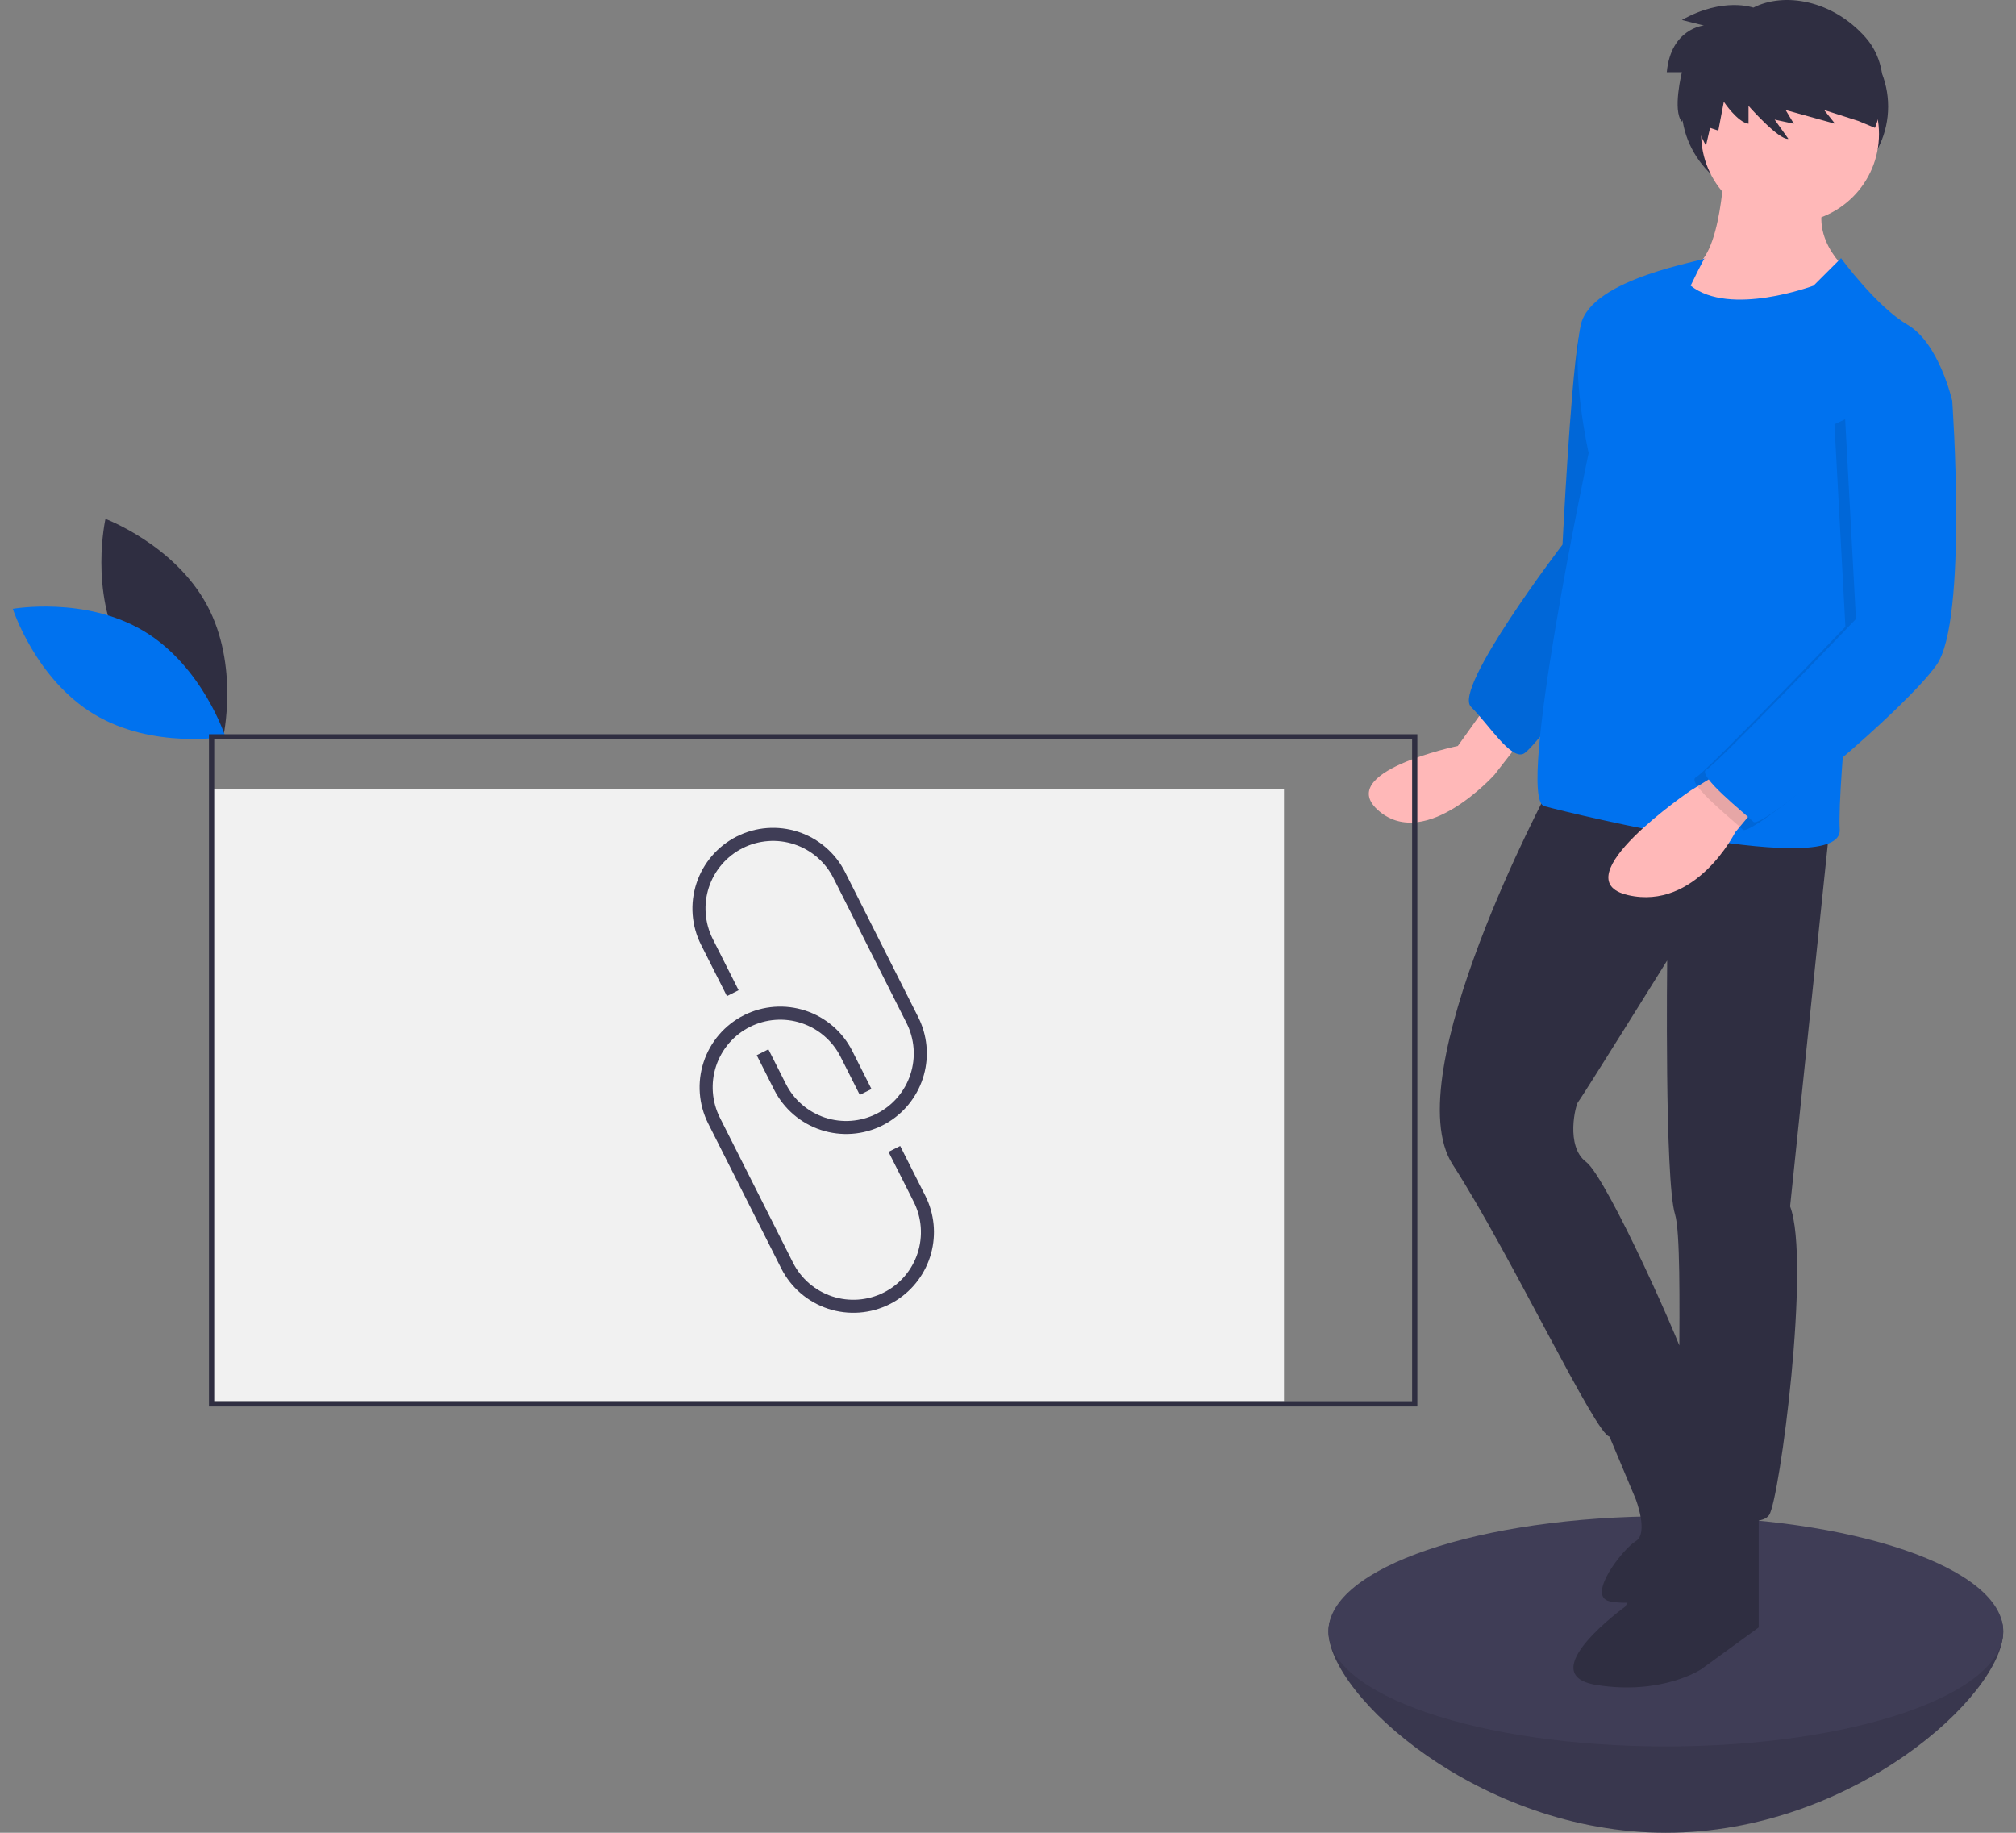 <svg width="110" height="100" viewBox="0 0 110 100" fill="none" xmlns="http://www.w3.org/2000/svg">
<rect x="0" y="0" width="110" height="100" fill="#808080" stroke="none"/>
<g clip-path="url(#clip0_33734_83106)">
<path d="M6.639 35.523C8.413 38.812 12.177 40.224 12.177 40.224C12.177 40.224 13.066 36.303 11.292 33.014C9.518 29.725 5.754 28.312 5.754 28.312C5.754 28.312 4.865 32.234 6.639 35.523Z" fill="#2F2E41"/>
<path d="M7.86 34.442C11.062 36.369 12.296 40.196 12.296 40.196C12.296 40.196 8.337 40.899 5.135 38.972C1.933 37.046 0.699 33.219 0.699 33.219C0.699 33.219 4.658 32.516 7.86 34.442Z" fill="#0072EF"/>
<path d="M109.304 89.01C109.304 92.478 101.062 99.999 90.894 99.999C80.727 99.999 72.484 92.478 72.484 89.01C72.484 85.542 80.727 87.44 90.894 87.44C101.062 87.44 109.304 85.542 109.304 89.01Z" fill="#3F3D56"/>
<path opacity="0.1" d="M109.304 89.01C109.304 92.478 101.062 99.999 90.894 99.999C80.727 99.999 72.484 92.478 72.484 89.01C72.484 85.542 80.727 87.44 90.894 87.44C101.062 87.44 109.304 85.542 109.304 89.01Z" fill="black"/>
<path d="M90.894 95.289C101.062 95.289 109.304 92.478 109.304 89.01C109.304 85.542 101.062 82.731 90.894 82.731C80.727 82.731 72.484 85.542 72.484 89.01C72.484 92.478 80.727 95.289 90.894 95.289Z" fill="#3F3D56"/>
<path d="M70.059 43.059H11.547V76.453H70.059V43.059Z" fill="#F1F1F1"/>
<path d="M97.387 11.092C100.5 11.092 103.024 8.728 103.024 5.812C103.024 2.895 100.5 0.531 97.387 0.531C94.274 0.531 91.75 2.895 91.75 5.812C91.75 8.728 94.274 11.092 97.387 11.092Z" fill="#2F2E41"/>
<path d="M80.972 38.703L79.545 40.701C79.545 40.701 72.695 42.128 75.264 44.269C77.833 46.41 81.543 42.271 81.543 42.271L83.541 39.702L80.972 38.703Z" fill="#FFB8B8"/>
<path d="M88.395 16.016C88.395 16.016 86.54 16.016 86.112 18.584C85.684 21.153 85.256 29.716 85.256 29.716C85.256 29.716 79.262 37.565 80.261 38.564C81.26 39.563 82.401 41.418 83.115 41.133C83.829 40.848 89.965 32.428 89.965 32.428L88.395 16.016Z" fill="#0072EF"/>
<path opacity="0.1" d="M88.395 16.016C88.395 16.016 86.54 16.016 86.112 18.584C85.684 21.153 85.256 29.716 85.256 29.716C85.256 29.716 79.262 37.565 80.261 38.564C81.26 39.563 82.401 41.418 83.115 41.133C83.829 40.848 89.965 32.428 89.965 32.428L88.395 16.016Z" fill="black"/>
<path d="M94.104 8.734C94.104 8.734 93.961 14.3 92.249 14.586C90.536 14.871 91.107 16.726 91.107 16.726C91.107 16.726 96.673 20.009 100.383 16.726L101.097 15.014C101.097 15.014 98.528 13.159 99.67 10.59L94.104 8.734Z" fill="#FFB8B8"/>
<path d="M84.544 42.988C84.544 42.988 76.124 58.687 79.264 63.539C82.403 68.391 87.113 78.381 87.826 78.381C88.54 78.381 92.536 76.383 92.251 75.099C91.965 73.814 87.684 64.252 86.542 63.396C85.4 62.54 85.971 60.257 86.114 60.114C86.257 59.971 90.966 52.407 90.966 52.407C90.966 52.407 90.823 64.395 91.394 66.25C91.965 68.106 91.252 81.378 91.965 81.949C92.679 82.52 95.961 83.519 96.532 82.662C97.103 81.806 98.815 68.819 97.674 65.822L99.814 45.272L84.544 42.988Z" fill="#2F2E41"/>
<path d="M92.25 81.09L88.682 87.655C88.682 87.655 83.545 91.365 87.112 91.936C90.68 92.507 92.821 91.08 92.821 91.08L95.961 88.796V82.231L92.25 81.09Z" fill="#2F2E41"/>
<path d="M87.398 77.381L89.254 81.805C89.254 81.805 89.967 83.66 89.254 84.088C88.54 84.516 86.542 87.085 87.827 87.371C88.085 87.421 88.347 87.448 88.611 87.449C89.68 87.467 90.743 87.268 91.733 86.865C92.724 86.462 93.623 85.862 94.376 85.103L95.533 83.946C95.533 83.946 91.57 74.819 91.625 74.887C91.68 74.955 87.398 77.381 87.398 77.381Z" fill="#2F2E41"/>
<path d="M97.672 12.162C100.352 12.162 102.525 9.989 102.525 7.309C102.525 4.629 100.352 2.457 97.672 2.457C94.993 2.457 92.82 4.629 92.82 7.309C92.82 9.989 94.993 12.162 97.672 12.162Z" fill="#FFB8B8"/>
<path d="M100.454 14.087L98.955 15.585C98.955 15.585 94.389 17.298 92.248 15.585C92.248 15.585 93.033 13.944 93.033 14.087C93.033 14.23 86.825 15.157 86.254 17.726C85.683 20.295 86.682 24.719 86.682 24.719C86.682 24.719 82.686 43.557 84.256 43.985C85.826 44.413 100.525 47.981 100.383 45.27C100.24 42.558 101.524 31.427 101.524 31.427L106.519 21.865C106.519 21.865 105.806 18.725 104.093 17.726C102.381 16.727 100.454 14.087 100.454 14.087Z" fill="#0072EF"/>
<path d="M94.108 41.988L92.252 43.13C92.252 43.13 85.117 47.982 88.827 48.839C92.538 49.695 94.678 45.413 94.678 45.413L96.106 43.701L94.108 41.988Z" fill="#FFB8B8"/>
<path opacity="0.1" d="M104.662 21.008L105.947 22.292C105.947 22.292 106.803 34.28 105.09 36.706C103.378 39.132 95.529 45.697 95.1 45.269C94.672 44.841 91.961 42.7 92.532 42.415C93.103 42.129 100.692 34.199 100.692 34.199L100.095 23.148L104.662 21.008Z" fill="black"/>
<path d="M105.236 20.582L106.521 21.866C106.521 21.866 107.377 33.854 105.665 36.28C103.952 38.706 96.103 45.271 95.675 44.843C95.247 44.415 92.535 42.274 93.106 41.989C93.677 41.703 101.267 33.773 101.267 33.773L100.67 22.723L105.236 20.582Z" fill="#0072EF"/>
<path d="M95.669 0.416C95.669 0.416 94.019 -0.184 91.77 1.091L92.97 1.391C92.97 1.391 91.17 1.541 90.945 3.94H91.77C91.77 3.94 91.245 6.039 91.77 6.639L92.107 6.002L93.082 7.951L93.307 6.976L93.757 7.126L94.057 5.552C94.057 5.552 94.806 6.676 95.406 6.751V5.777C95.406 5.777 97.056 7.651 97.58 7.576L96.831 6.526L97.88 6.751L97.43 6.002L100.129 6.751L99.53 6.002L101.404 6.601L102.304 6.976C102.304 6.976 103.578 4.052 101.779 2.028C99.98 0.004 97.356 -0.446 95.669 0.416Z" fill="#2F2E41"/>
<path d="M48.523 61.193C48.403 61.269 48.279 61.339 48.151 61.404C47.108 61.928 45.901 62.017 44.792 61.652C43.684 61.287 42.766 60.497 42.239 59.456L41.29 57.573L41.927 57.252L42.876 59.134C43.094 59.567 43.395 59.953 43.762 60.269C44.129 60.585 44.555 60.826 45.015 60.978C45.475 61.13 45.961 61.189 46.444 61.153C46.927 61.117 47.398 60.986 47.831 60.768C48.263 60.55 48.649 60.249 48.965 59.882C49.281 59.515 49.522 59.089 49.673 58.629C49.825 58.168 49.884 57.683 49.848 57.2C49.811 56.717 49.68 56.245 49.462 55.813L45.475 47.908C45.257 47.475 44.956 47.09 44.589 46.774C44.222 46.458 43.796 46.217 43.336 46.066C42.876 45.914 42.391 45.855 41.908 45.891C41.425 45.927 40.954 46.057 40.522 46.276C40.089 46.494 39.704 46.795 39.388 47.162C39.072 47.529 38.831 47.954 38.679 48.414C38.528 48.874 38.468 49.359 38.505 49.843C38.541 50.325 38.671 50.797 38.889 51.229L40.301 54.028L39.664 54.349L38.252 51.55C37.727 50.508 37.637 49.3 38.003 48.191C38.368 47.083 39.159 46.165 40.201 45.639C41.243 45.114 42.451 45.024 43.56 45.389C44.668 45.754 45.586 46.544 46.112 47.586L50.099 55.492C50.591 56.468 50.703 57.593 50.411 58.647C50.12 59.7 49.447 60.608 48.523 61.193Z" fill="#3F3D56"/>
<path d="M48.91 70.951C48.792 71.025 48.669 71.094 48.542 71.159C47.5 71.683 46.292 71.772 45.184 71.407C44.075 71.042 43.157 70.252 42.63 69.211L38.643 61.305C38.118 60.263 38.028 59.055 38.393 57.946C38.758 56.837 39.549 55.919 40.591 55.393C41.634 54.868 42.842 54.778 43.951 55.143C45.06 55.508 45.978 56.299 46.504 57.341L47.551 59.418L46.914 59.739L45.866 57.663C45.648 57.23 45.347 56.845 44.98 56.529C44.613 56.213 44.188 55.972 43.727 55.821C43.267 55.669 42.782 55.61 42.299 55.646C41.816 55.682 41.345 55.812 40.913 56.031C40.48 56.249 40.095 56.55 39.779 56.917C39.463 57.284 39.222 57.709 39.071 58.169C38.919 58.629 38.86 59.115 38.896 59.598C38.932 60.081 39.062 60.552 39.281 60.984L43.267 68.889C43.485 69.322 43.786 69.708 44.153 70.024C44.52 70.34 44.946 70.581 45.406 70.733C45.866 70.885 46.352 70.944 46.835 70.908C47.318 70.872 47.789 70.742 48.222 70.523C48.654 70.305 49.04 70.004 49.356 69.637C49.672 69.27 49.913 68.844 50.064 68.384C50.216 67.924 50.275 67.438 50.239 66.955C50.203 66.472 50.072 66.001 49.853 65.568L48.481 62.847L49.118 62.526L50.49 65.247C50.982 66.224 51.092 67.349 50.8 68.403C50.508 69.458 49.834 70.365 48.91 70.951Z" fill="#3F3D56"/>
<path d="M77.335 76.74H11.402V40.062H77.335V76.74ZM11.688 76.454H77.05V40.348H11.688V76.454Z" fill="#2F2E41"/>
</g>
<defs>
<clipPath id="clip0_33734_83106">
<rect width="108.604" height="100" fill="white" transform="translate(0.699)"/>
</clipPath>
</defs>
</svg>
